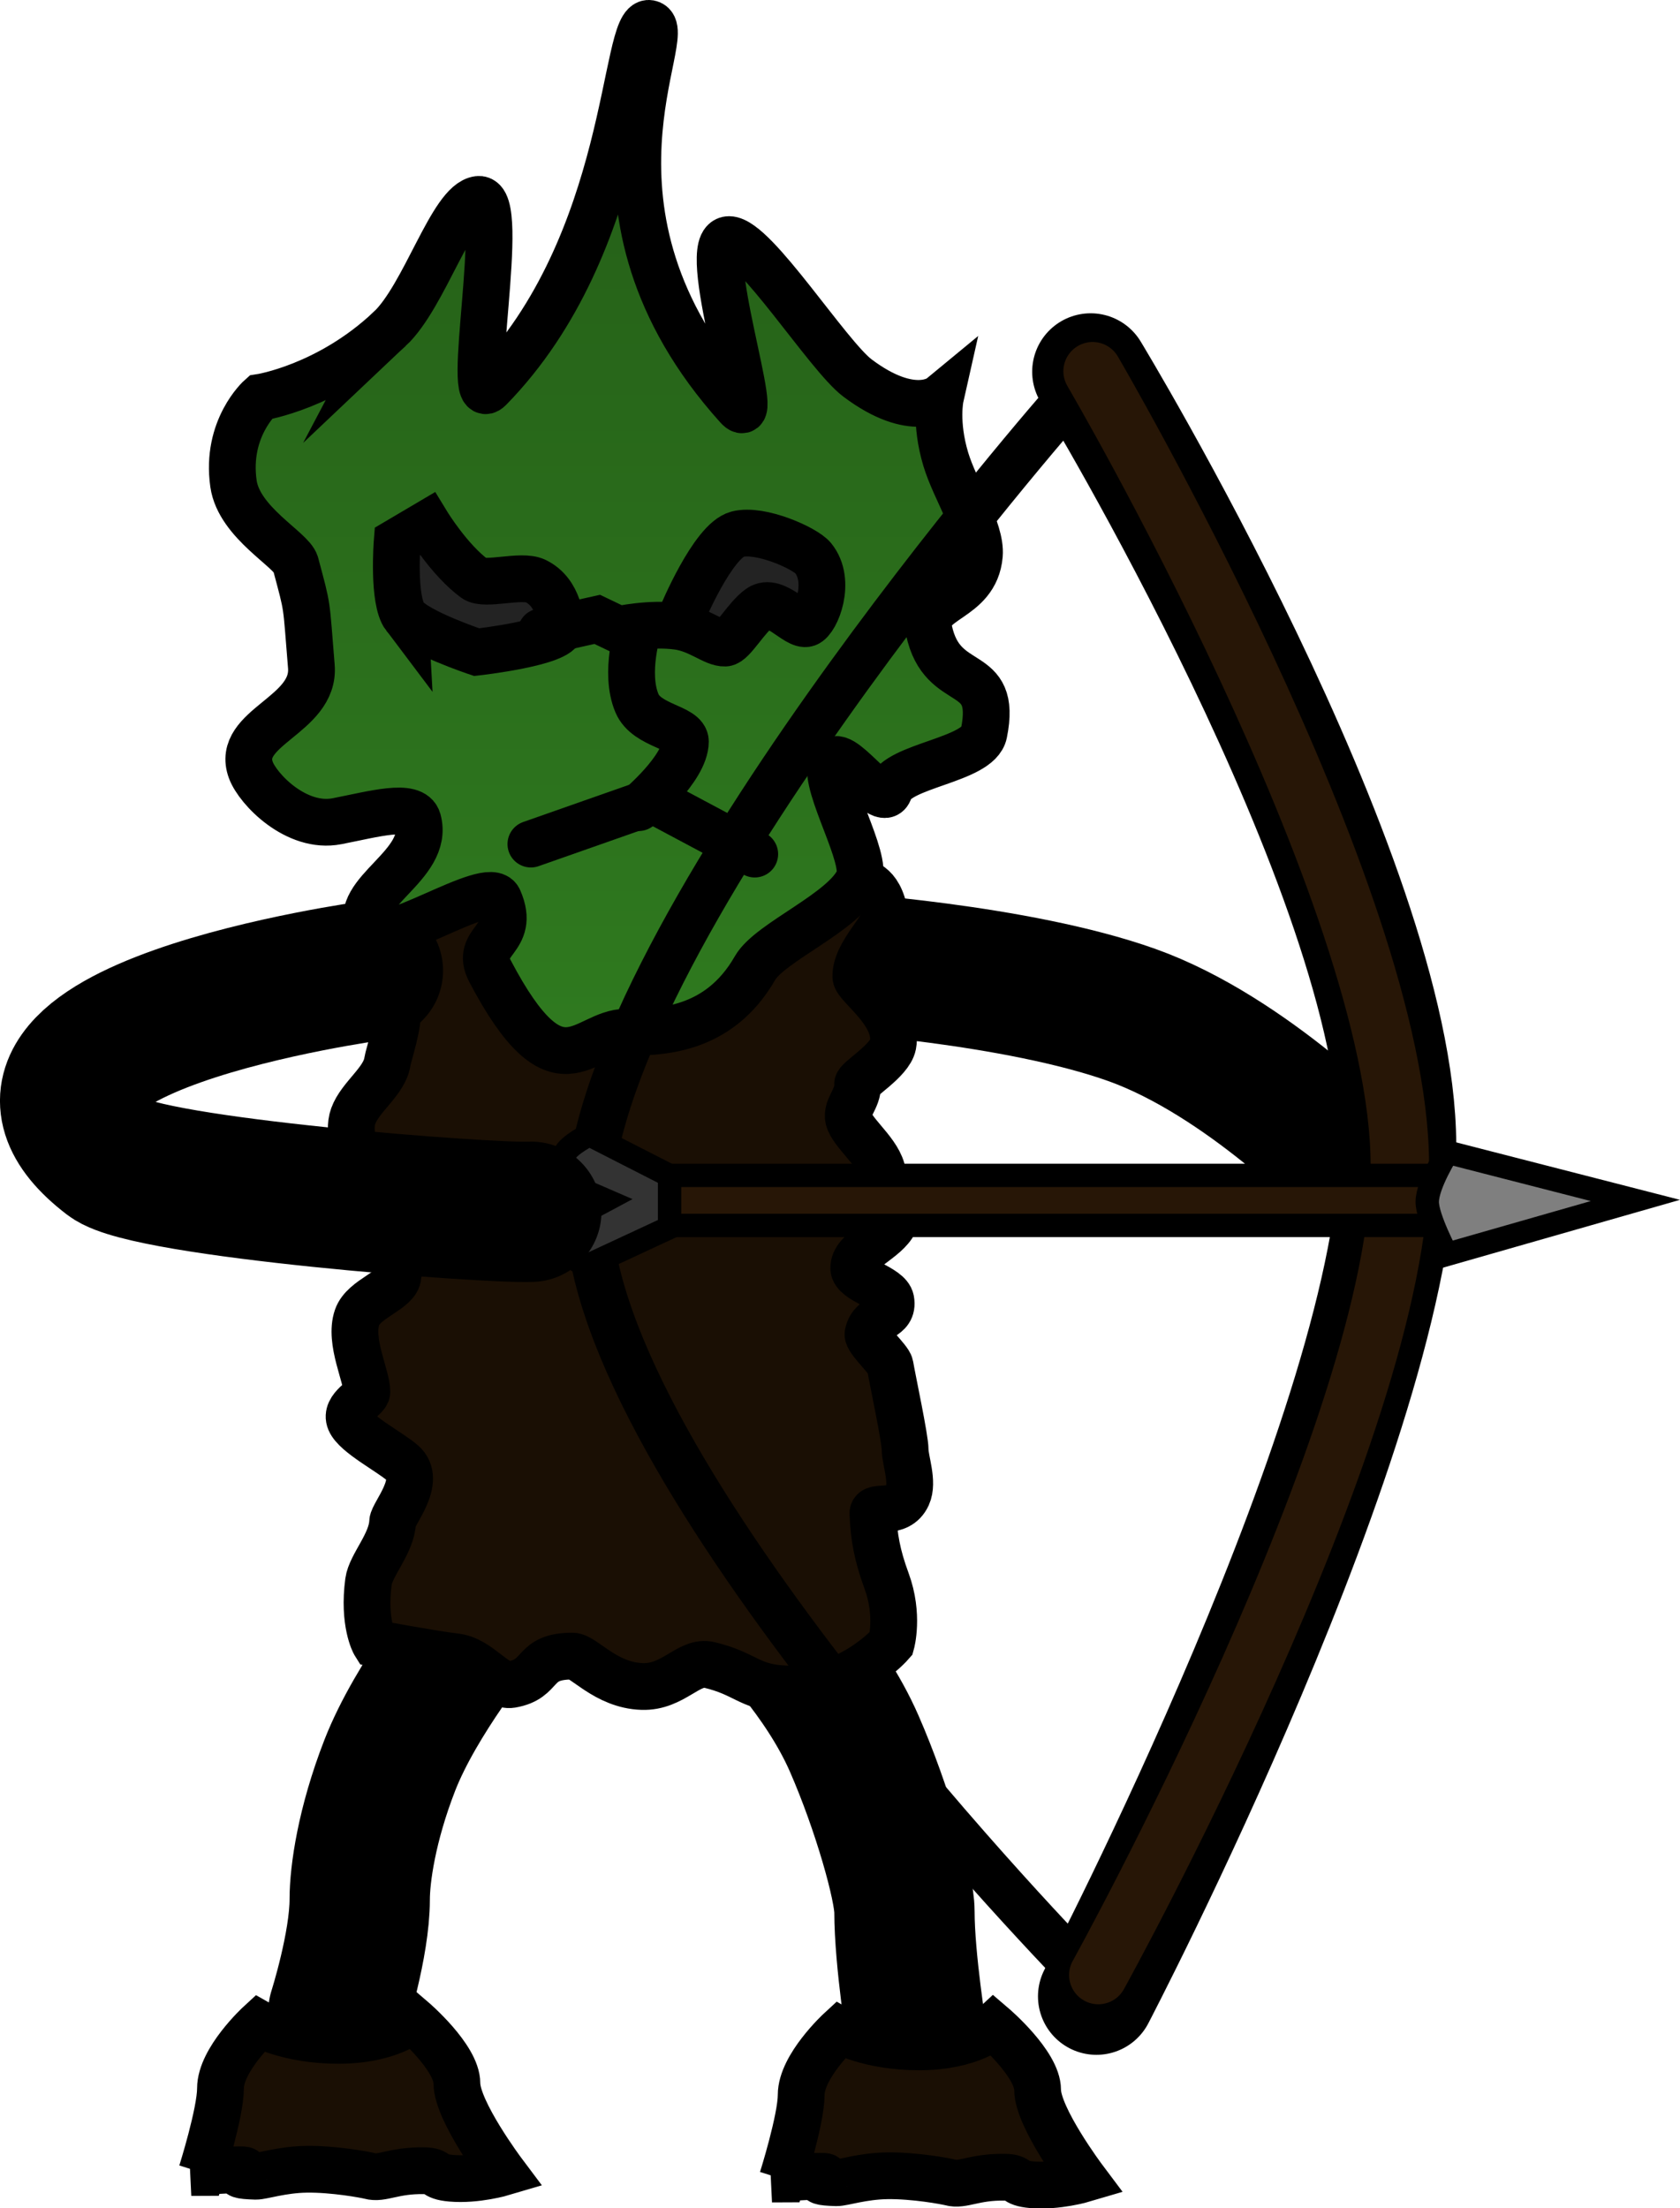 <svg version="1.1" xmlns="http://www.w3.org/2000/svg" xmlns:xlink="http://www.w3.org/1999/xlink" width="35.92" height="47.214" viewBox="0,0,35.92,47.214"><defs><linearGradient x1="239.503" y1="148.651" x2="239.503" y2="170.617" gradientUnits="userSpaceOnUse" id="color-1"><stop offset="0" stop-color="#245d17"/><stop offset="1" stop-color="#2f7a1f"/></linearGradient></defs><g transform="translate(-226.476,-148.151)"><g data-paper-data="{&quot;isPaintingLayer&quot;:true}" fill-rule="nonzero" stroke-linejoin="miter" stroke-miterlimit="10" stroke-dasharray="" stroke-dashoffset="0" style="mix-blend-mode: normal"><path d="M244.269,168.727c0,0 3.941,0.249 6.403,1.126c2.461,0.877 4.777,3.286 4.777,3.286" fill="none" stroke="#000000" stroke-width="3" stroke-linecap="round"/><path d="M233.712,191.166c0,0 0.455,-1.43 0.455,-2.4c0,-0.536 0.148,-1.596 0.643,-2.868c0.563,-1.445 1.902,-3.083 1.902,-3.083" fill="none" stroke="#000000" stroke-width="3" stroke-linecap="round"/><path d="M242.837,182.719c0,0 1.254,1.23 1.902,2.713c0.6,1.372 1.075,3.053 1.075,3.596c0,1.036 0.273,2.714 0.273,2.714" fill="none" stroke="#000000" stroke-width="3" stroke-linecap="round"/><path d="M243.203,194.744c0,0 0.403,-1.278 0.403,-1.798c0,-0.614 0.83,-1.379 0.83,-1.379c0,0 0.622,0.352 1.691,0.352c1.113,0 1.591,-0.443 1.591,-0.443c0,0 0.943,0.806 0.943,1.362c0,0.592 0.986,1.906 0.986,1.906c0,0 -0.571,0.17 -1.109,0.123c-0.414,-0.036 -0.249,-0.157 -0.581,-0.161c-0.659,-0.009 -0.897,0.185 -1.16,0.112c-0.087,-0.024 -0.771,-0.152 -1.355,-0.143c-0.523,0.008 -0.947,0.152 -1.081,0.149c-0.752,-0.02 0.009,-0.138 -0.329,-0.138c-0.418,0 -1.052,0.059 -1.052,0.059z" data-paper-data="{&quot;index&quot;:null}" fill="#1a0f04" stroke="#000000" stroke-width="1" stroke-linecap="butt"/><path d="M230.787,194.605c0,0 0.403,-1.278 0.403,-1.798c0,-0.614 0.83,-1.379 0.83,-1.379c0,0 0.622,0.352 1.691,0.352c1.113,0 1.591,-0.443 1.591,-0.443c0,0 0.943,0.806 0.943,1.362c0,0.592 0.986,1.906 0.986,1.906c0,0 -0.571,0.17 -1.109,0.123c-0.414,-0.036 -0.249,-0.157 -0.581,-0.161c-0.659,-0.009 -0.897,0.185 -1.16,0.112c-0.087,-0.024 -0.771,-0.152 -1.355,-0.143c-0.523,0.008 -0.947,0.152 -1.081,0.149c-0.752,-0.02 0.009,-0.138 -0.329,-0.138c-0.418,0 -1.052,0.059 -1.052,0.059z" data-paper-data="{&quot;index&quot;:null}" fill="#1a0f04" stroke="#000000" stroke-width="1" stroke-linecap="butt"/><path d="M234.485,183.287c0,0 -0.247,-0.439 -0.13,-1.317c0.047,-0.349 0.498,-0.817 0.516,-1.278c0.007,-0.175 0.646,-0.883 0.212,-1.259c-0.28,-0.243 -1.003,-0.614 -1.124,-0.9c-0.12,-0.283 0.358,-0.481 0.361,-0.619c0.006,-0.328 -0.387,-1.081 -0.209,-1.595c0.14,-0.406 0.857,-0.576 0.874,-0.886c0.009,-0.173 0.199,-0.543 0.06,-0.82c-0.166,-0.33 -1.147,-0.59 -1.367,-0.863c-0.128,-0.159 0.43,-0.362 0.434,-0.485c0.016,-0.435 -0.217,-0.88 -0.084,-1.248c0.15,-0.414 0.671,-0.748 0.731,-1.165c0.019,-0.132 0.269,-0.873 0.202,-1.11c-0.139,-0.492 -0.669,-0.568 -0.64,-0.813c0.066,-0.568 0.191,-0.151 0.323,-0.44c0.144,-0.313 -0.291,-0.68 -0.194,-1.006c0.061,-0.206 0.688,-0.467 0.688,-0.467h9.741c0,0 0.404,-0.014 0.514,0.695c0.042,0.267 -0.631,0.814 -0.618,1.326c0.005,0.192 0.923,0.788 0.793,1.456c-0.067,0.342 -0.762,0.743 -0.756,0.844c0.019,0.321 -0.288,0.527 -0.176,0.79c0.147,0.344 0.719,0.743 0.719,1.201c-0,0.258 0.368,0.694 0.247,0.954c-0.183,0.39 -0.881,0.604 -0.872,0.988c0.006,0.262 0.746,0.413 0.793,0.681c0.071,0.405 -0.404,0.309 -0.488,0.721c-0.026,0.126 0.451,0.548 0.472,0.676c0.054,0.318 0.323,1.569 0.322,1.805c-0.001,0.22 0.182,0.687 0.049,0.979c-0.201,0.441 -0.746,0.178 -0.738,0.384c0.02,0.492 0.088,0.887 0.293,1.443c0.268,0.729 0.099,1.332 0.099,1.332c0,0 -0.931,1.077 -2.364,0.968c-0.69,-0.053 -0.76,-0.323 -1.525,-0.507c-0.439,-0.105 -0.767,0.483 -1.438,0.461c-0.783,-0.025 -1.246,-0.65 -1.49,-0.65c-0.877,0 -0.609,0.489 -1.306,0.608c-0.337,0.058 -0.684,-0.536 -1.193,-0.593c-0.443,-0.05 -1.729,-0.288 -1.729,-0.288z" fill="#1a0f04" stroke="#000000" stroke-width="1" stroke-linecap="butt"/><path d="M234.808,155.186c0.754,-0.712 1.328,-2.705 1.896,-2.771c0.637,-0.074 -0.318,4.611 0.237,4.043c3.04,-3.107 2.855,-7.913 3.423,-7.806c0.621,0.118 -1.892,4 1.882,8.195c0.583,0.649 -0.876,-3.575 -0.182,-3.573c0.547,0.002 2.112,2.484 2.746,2.96c1.19,0.894 1.773,0.414 1.773,0.414c0,0 -0.121,0.538 0.115,1.324c0.196,0.653 0.764,1.514 0.718,2.047c-0.085,0.989 -1.225,0.912 -1.079,1.604c0.287,1.362 1.481,0.701 1.176,2.206c-0.118,0.584 -1.859,0.685 -2.022,1.221c-0.144,0.471 -1.092,-1.047 -1.243,-0.564c-0.15,0.483 0.782,2.012 0.594,2.461c-0.295,0.7 -1.904,1.347 -2.222,1.902c-0.789,1.379 -2.076,1.373 -2.757,1.373c-0.917,0 -1.444,1.481 -2.908,-1.301c-0.352,-0.669 0.57,-0.655 0.185,-1.536c-0.208,-0.474 -2.537,1.144 -2.778,0.634c-0.371,-0.787 1.315,-1.355 1.049,-2.328c-0.103,-0.375 -0.946,-0.132 -1.729,0.02c-0.87,0.17 -1.691,-0.685 -1.842,-1.092c-0.34,-0.919 1.38,-1.167 1.293,-2.218c-0.118,-1.431 -0.066,-1.177 -0.337,-2.193c-0.081,-0.304 -1.208,-0.876 -1.328,-1.715c-0.169,-1.184 0.576,-1.846 0.576,-1.846c0,0 1.452,-0.223 2.765,-1.463z" fill="url(#color-1)" stroke="#000000" stroke-width="1" stroke-linecap="butt"/><path d="M240.13,161.571c0,0 -0.315,0.962 -0.034,1.62c0.209,0.491 1.034,0.508 1.034,0.817c0,0.577 -1,1.413 -1,1.413" fill="none" stroke="#000000" stroke-width="1" stroke-linecap="round"/><path d="M237.827,166.2l2.643,-0.929l2.143,1.143" fill="none" stroke="#000000" stroke-width="1" stroke-linecap="round"/><path d="M235.134,161.337c-0.265,-0.35 -0.166,-1.605 -0.166,-1.605l0.644,-0.38c0,0 0.472,0.774 1.013,1.172c0.218,0.16 0.997,-0.098 1.303,0.051c0.512,0.25 0.54,0.885 0.54,0.995c0,0.324 -1.8,0.526 -1.8,0.526c0,0 -1.283,-0.428 -1.534,-0.76z" fill="#232323" stroke="#000000" stroke-width="1" stroke-linecap="butt"/><path d="M241.051,161.313c0,0 0.664,-1.603 1.193,-1.74c0.493,-0.128 1.447,0.303 1.616,0.51c0.405,0.498 0.063,1.333 -0.131,1.399c-0.217,0.074 -0.682,-0.563 -1.011,-0.332c-0.287,0.201 -0.578,0.745 -0.739,0.752c-0.238,0.01 -0.549,-0.294 -1.012,-0.358c-0.596,-0.082 -1.266,0.069 -1.266,0.069l-0.455,-0.218l-1.2,0.267" fill="#232323" stroke="#000000" stroke-width="1" stroke-linecap="round"/><g data-paper-data="{&quot;index&quot;:null}" fill="none" stroke-linecap="round"><path d="M249.585,190.302c0,0 -10.477,-10.696 -10.528,-16.267c-0.052,-5.619 10.219,-17.306 10.219,-17.306" stroke="#000000" stroke-width="1"/><path d="M249.795,156.1c0,0 6.547,10.791 6.567,16.522c0.021,5.846 -6.443,18.217 -6.443,18.217" stroke="#000000" stroke-width="2.5"/><path d="M249.837,156.089c0,0 6.548,11.185 6.569,16.951c0.02,5.664 -6.447,17.343 -6.447,17.343" stroke="#271606" stroke-width="1.25"/></g><g stroke="#000000" stroke-width="0.5" stroke-linecap="butt"><path d="M241.044,174.281l-2.028,0.943c0,0 -0.4,-0.21 -0.457,-0.351c-0.071,-0.177 0.062,-0.628 0.062,-0.628l0.805,-0.43l-0.802,-0.348c0,0 -0.141,-0.483 -0.07,-0.648c0.079,-0.184 0.522,-0.406 0.522,-0.406l1.968,1.005z" fill="#333333"/><path d="M240.792,174.354v-1.07h16.825v1.07z" fill="#271606"/><path d="M261.442,173.82l-4.035,1.155c0,0 -0.418,-0.786 -0.415,-1.127c0.004,-0.383 0.435,-1.059 0.435,-1.059z" fill="#7f7f7f"/></g><path d="M237.836,174.062c-0.876,0.045 -8.202,-0.508 -9.019,-1.132c-3.625,-2.77 5.632,-4.024 5.632,-4.024" data-paper-data="{&quot;index&quot;:null}" fill="none" stroke="#000000" stroke-width="3" stroke-linecap="round"/></g></g></svg>
